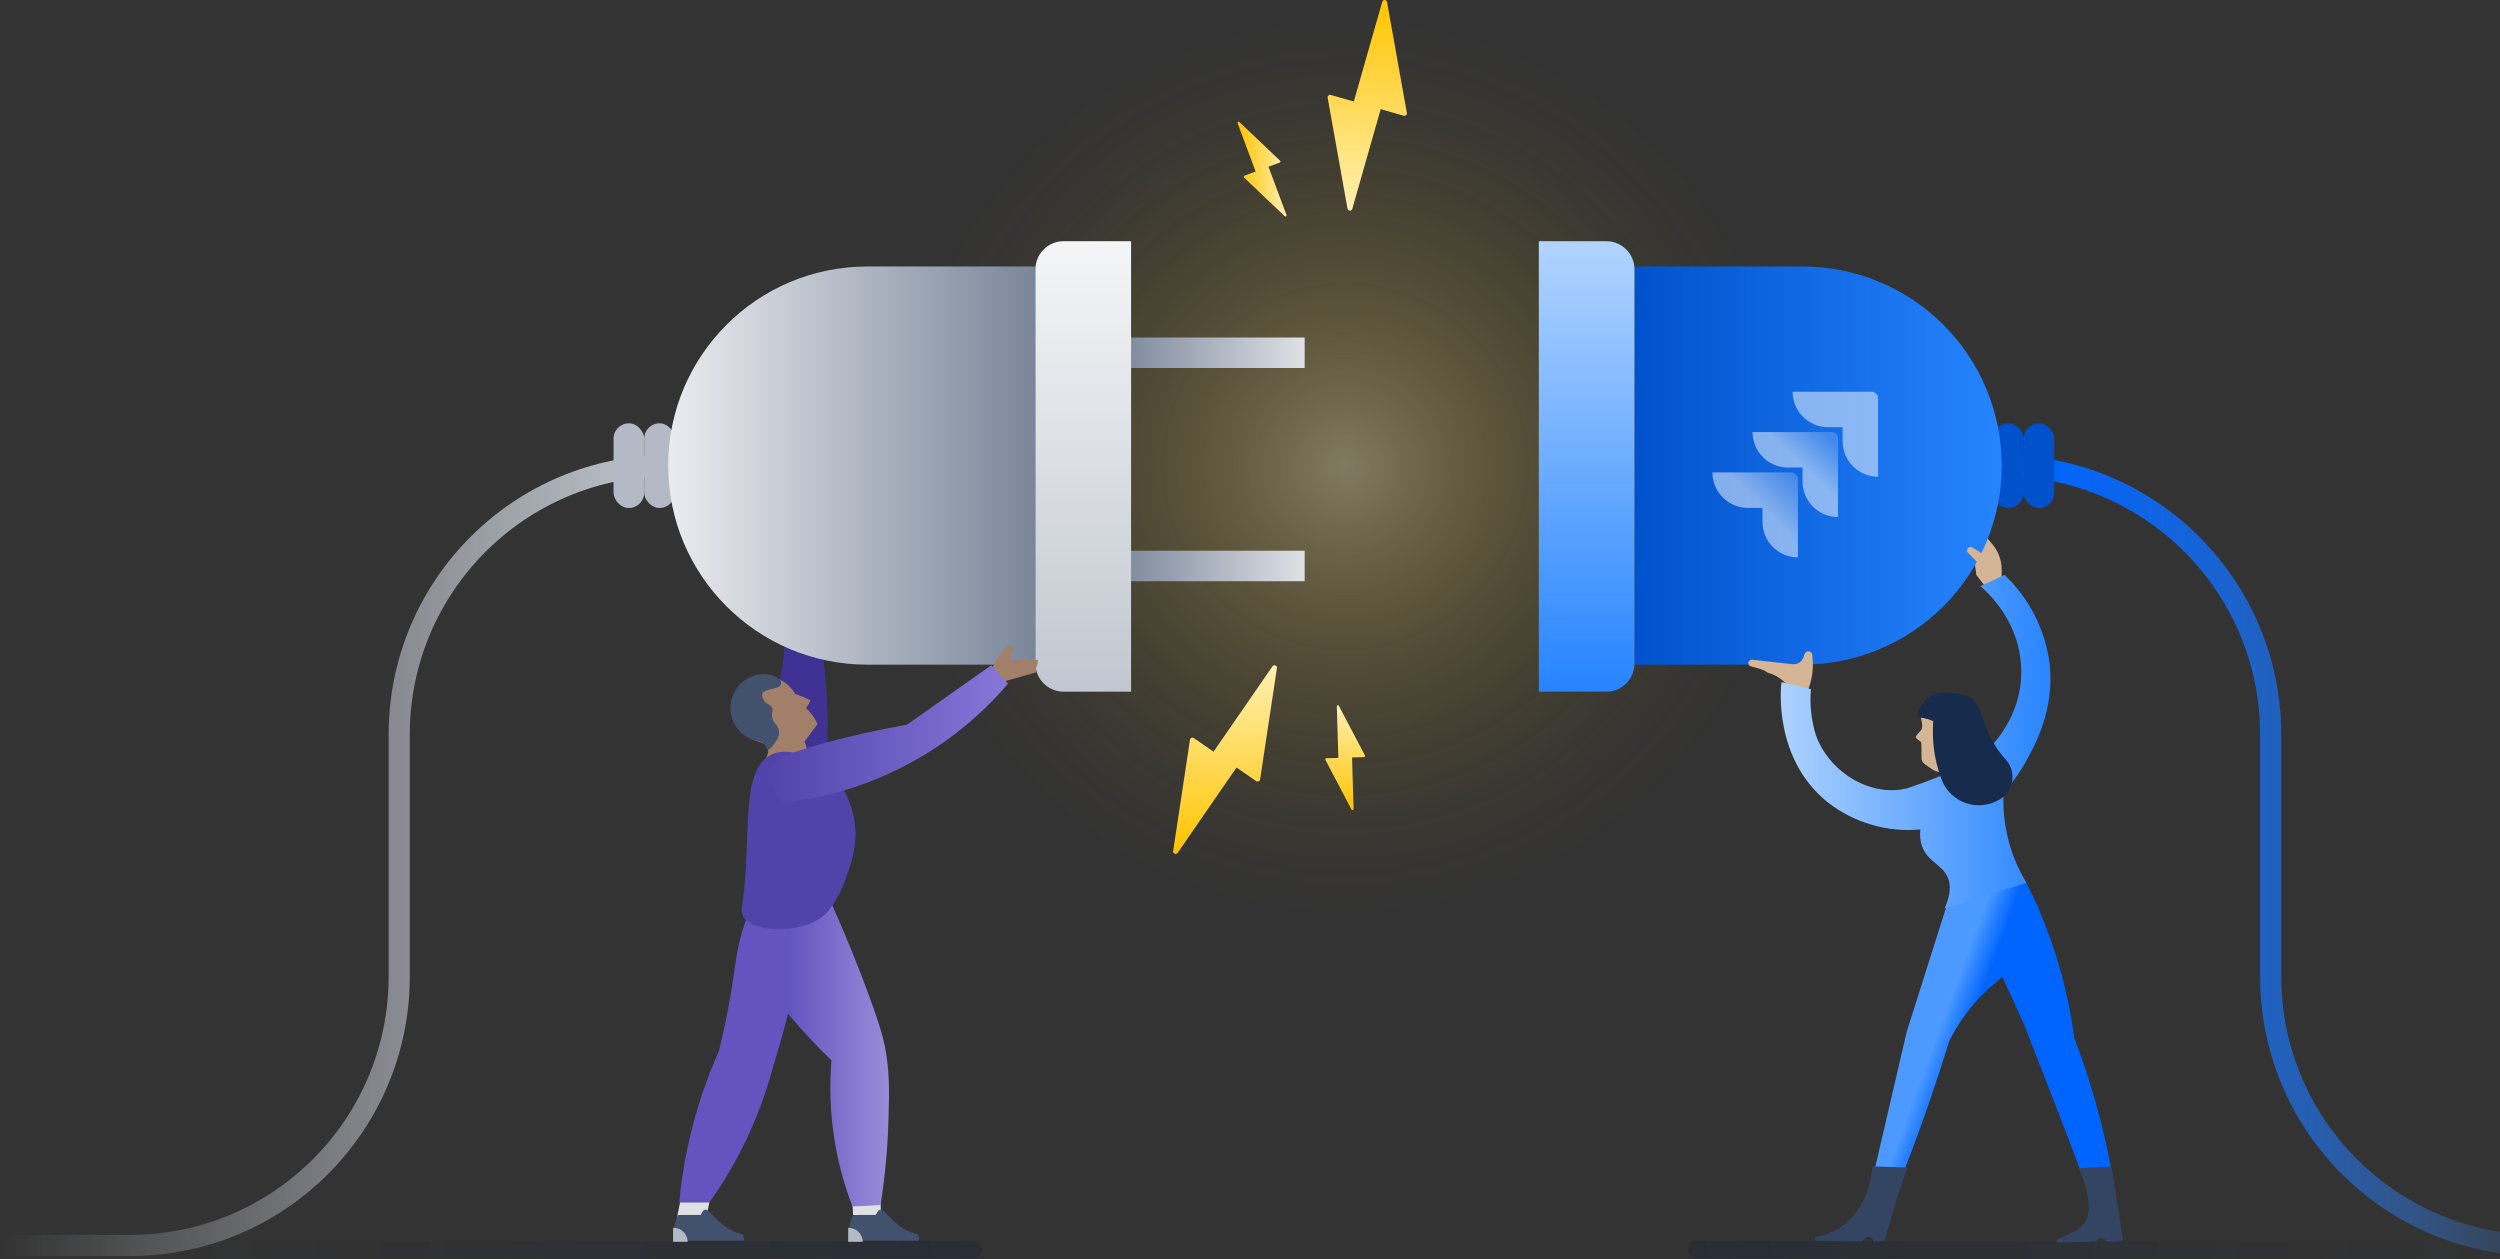 <?xml version="1.0" encoding="UTF-8"?>
<svg width="528px" height="266px" viewBox="0 0 528 266" version="1.1" xmlns="http://www.w3.org/2000/svg" xmlns:xlink="http://www.w3.org/1999/xlink">
    <rect x="0" y="0" width="528" height="266" fill="#333333" stroke="none"/>
    <!-- Generator: Sketch 54.1 (76490) - https://sketchapp.com -->
    <title>Illustration/Spot-hero/Build,Extend-Integrating Product with JIRA</title>
    <desc>Created with Sketch.</desc>
    <defs>
        <linearGradient x1="100%" y1="50.001%" x2="0%" y2="50.001%" id="linearGradient-1">
            <stop stop-color="#C1C7D0" offset="0%"></stop>
            <stop stop-color="#C1C7D0" stop-opacity="0" offset="100%"></stop>
        </linearGradient>
        <linearGradient x1="0%" y1="50.013%" x2="100%" y2="50.013%" id="linearGradient-2">
            <stop stop-color="#091E42" offset="0%"></stop>
            <stop stop-color="#091E42" stop-opacity="0" offset="84.3%"></stop>
        </linearGradient>
        <linearGradient x1="0%" y1="50.013%" x2="100%" y2="50.013%" id="linearGradient-3">
            <stop stop-color="#091E42" offset="0%"></stop>
            <stop stop-color="#091E42" stop-opacity="0" offset="84.3%"></stop>
        </linearGradient>
        <linearGradient x1="0%" y1="50.001%" x2="100.001%" y2="50.001%" id="linearGradient-4">
            <stop stop-color="#0065FF" offset="0%"></stop>
            <stop stop-color="#0266FF" stop-opacity="0.974" offset="7.8%"></stop>
            <stop stop-color="#076AFF" stop-opacity="0.902" offset="18.7%"></stop>
            <stop stop-color="#1070FF" stop-opacity="0.784" offset="31.6%"></stop>
            <stop stop-color="#1D79FF" stop-opacity="0.62" offset="45.8%"></stop>
            <stop stop-color="#2D84FF" stop-opacity="0.409" offset="61.3%"></stop>
            <stop stop-color="#4092FF" stop-opacity="0.156" offset="77.4%"></stop>
            <stop stop-color="#4C9AFF" stop-opacity="0" offset="86.5%"></stop>
        </linearGradient>
        <radialGradient cx="50%" cy="50%" fx="50%" fy="50%" r="50%" id="radialGradient-5">
            <stop stop-color="#FFF0B2" offset="0%"></stop>
            <stop stop-color="#FFE587" stop-opacity="0.761" offset="15.6%"></stop>
            <stop stop-color="#FFDB5F" stop-opacity="0.532" offset="32.4%"></stop>
            <stop stop-color="#FFD33D" stop-opacity="0.342" offset="48.7%"></stop>
            <stop stop-color="#FFCD22" stop-opacity="0.193" offset="64%"></stop>
            <stop stop-color="#FFC810" stop-opacity="0.087" offset="78%"></stop>
            <stop stop-color="#FFC504" stop-opacity="0.023" offset="90.5%"></stop>
            <stop stop-color="#FFC400" stop-opacity="0" offset="100%"></stop>
        </radialGradient>
        <linearGradient x1="100.005%" y1="50.001%" x2="0.005%" y2="50.001%" id="linearGradient-6">
            <stop stop-color="#0052CC" offset="0%"></stop>
            <stop stop-color="#2684FF" offset="100%"></stop>
        </linearGradient>
        <linearGradient x1="99.997%" y1="49.992%" x2="-0.003%" y2="49.992%" id="linearGradient-7">
            <stop stop-color="#7A869A" offset="0%"></stop>
            <stop stop-color="#DFE1E5" offset="100%"></stop>
        </linearGradient>
        <linearGradient x1="50.01%" y1="3.73415634e-14%" x2="50.01%" y2="100.001%" id="linearGradient-8">
            <stop stop-color="#2684FF" offset="0%"></stop>
            <stop stop-color="#B2D4FF" offset="100%"></stop>
        </linearGradient>
        <linearGradient x1="100.006%" y1="49.999%" x2="-3.29867025e-13%" y2="49.999%" id="linearGradient-9">
            <stop stop-color="#7A869A" offset="0%"></stop>
            <stop stop-color="#EBECF0" offset="100%"></stop>
        </linearGradient>
        <linearGradient x1="98.04%" y1="0.783%" x2="58.897%" y2="40.902%" id="linearGradient-10">
            <stop stop-color="#FFFFFF" stop-opacity="0.4" offset="18%"></stop>
            <stop stop-color="#FFFFFF" offset="100%"></stop>
        </linearGradient>
        <linearGradient x1="100%" y1="3.889%" x2="59.282%" y2="42.201%" id="linearGradient-11">
            <stop stop-color="#FFFFFF" stop-opacity="0.4" offset="0%"></stop>
            <stop stop-color="#FFFFFF" offset="100%"></stop>
        </linearGradient>
        <linearGradient x1="50.005%" y1="100.001%" x2="50.005%" y2="0%" id="linearGradient-12">
            <stop stop-color="#C1C7D0" offset="0%"></stop>
            <stop stop-color="#F4F5F7" offset="100%"></stop>
        </linearGradient>
        <linearGradient x1="41.78%" y1="44.285%" x2="56.259%" y2="54.252%" id="linearGradient-13">
            <stop stop-color="#4C9AFF" offset="0%"></stop>
            <stop stop-color="#0065FF" offset="81.3%"></stop>
            <stop stop-color="#0065FF" offset="87.1%"></stop>
        </linearGradient>
        <linearGradient x1="0.007%" y1="49.999%" x2="100.001%" y2="49.999%" id="linearGradient-14">
            <stop stop-color="#B2D4FF" offset="0%"></stop>
            <stop stop-color="#2684FF" offset="100%"></stop>
        </linearGradient>
        <linearGradient x1="50.014%" y1="99.997%" x2="50.014%" y2="0%" id="linearGradient-15">
            <stop stop-color="#FFF0B2" offset="0%"></stop>
            <stop stop-color="#FFC400" offset="100%"></stop>
        </linearGradient>
        <linearGradient x1="-0.005%" y1="50%" x2="100.024%" y2="50%" id="linearGradient-16">
            <stop stop-color="#FFC400" offset="0%"></stop>
            <stop stop-color="#FFF0B2" offset="100%"></stop>
        </linearGradient>
        <linearGradient x1="50.002%" y1="100.008%" x2="50.002%" y2="-0%" id="linearGradient-17">
            <stop stop-color="#FFC400" offset="0%"></stop>
            <stop stop-color="#FFF0B2" offset="100%"></stop>
        </linearGradient>
        <linearGradient x1="49.97%" y1="100.022%" x2="49.97%" y2="-0.004%" id="linearGradient-18">
            <stop stop-color="#FFC400" offset="0%"></stop>
            <stop stop-color="#FFF0B2" offset="100%"></stop>
        </linearGradient>
        <linearGradient x1="0.004%" y1="49.998%" x2="100.002%" y2="49.998%" id="linearGradient-19">
            <stop stop-color="#6554C0" offset="34.3%"></stop>
            <stop stop-color="#998DD9" offset="100%"></stop>
        </linearGradient>
        <linearGradient x1="0.001%" y1="49.997%" x2="100%" y2="49.997%" id="linearGradient-20">
            <stop stop-color="#5243AA" offset="0%"></stop>
            <stop stop-color="#8777D9" offset="100%"></stop>
        </linearGradient>
    </defs>
    <g id="📝-Intro" stroke="none" stroke-width="1" fill="none" fill-rule="evenodd">
        <g id="Illustration/Spot-hero/Build,Extend-Integrating-Product-with-JIRA">
            <g id="Spot-Hero-Integrating-Product-with-JIRA">
                <g>
                    <g id="Jira-Integration">
                        <polygon id="Path" fill="#DFE1E5" fill-rule="nonzero" points="149.183 257.024 143.001 257.024 143.647 253.873 149.829 253.873"></polygon>
                        <path d="M180.192,257.024 L186.1,257.024 C186.055,255.973 186.009,254.923 185.964,253.873 C184.156,253.183 181.987,252.789 180.209,253.759 C180.148,253.792 180.087,253.827 180.026,253.864 L180.192,257.024 Z" id="Path" fill="#DFE1E5" fill-rule="nonzero"></path>
                        <path d="M141.124,98.329 L141.124,98.329 C109.749,98.329 84.315,123.763 84.315,155.138 L84.315,206.224 C84.315,237.599 58.881,263.033 27.506,263.033 L0,263.033" id="Path" stroke="url(#linearGradient-1)" stroke-width="4.468"></path>
                        <path d="M419.286,123.893 L417.398,121.423 L416.656,115.599 L416.521,112.283 L418.544,112.283 L420.787,114.934 C421.312,115.554 421.742,116.247 422.066,116.992 L422.066,116.992 C422.52,118.037 422.754,119.164 422.754,120.303 L422.754,122.679 L419.286,123.893 Z" id="Path" fill="#D4B696" fill-rule="nonzero"></path>
                        <path d="M159.759,111.357 L158.186,105.091 C158.187,104.698 158.494,104.374 158.886,104.351 C159.186,104.619 159.526,104.857 159.754,104.751 C159.949,104.66 159.887,104.399 160.098,104.267 C160.468,104.036 161.157,104.518 161.366,104.667 C161.6,104.831 161.81,105.028 161.989,105.251 L162.938,105.593 C163.271,105.713 163.522,105.993 163.603,106.338 L164.789,107.233 C165.329,107.317 165.548,109.491 165.568,109.568 L165.161,112.359 C165.232,112.626 165.149,112.91 164.945,113.097 C164.742,113.284 164.452,113.342 164.192,113.249 L160.208,111.821 C159.995,111.743 159.83,111.572 159.759,111.357 L159.759,111.357 Z" id="Path" fill="#A27F68" fill-rule="nonzero"></path>
                        <path d="M164.863,116.409 C166.049,115.992 168.917,119.819 165.908,112.454 C165.585,111.006 164.737,109.73 163.527,108.872 C161.61,107.69 160.054,109.135 158.412,107.801 C157.524,107.079 157.5,106.274 156.365,105.801 C155.573,105.474 154.515,105.423 154.321,105.801 C154.1,106.235 155.165,106.877 156.638,108.747 C158.098,110.6 157.778,110.891 159.086,112.273 C159.63,112.848 160.014,113.145 161.186,114.379 C161.465,114.706 161.768,115.012 162.092,115.295 C162.653,115.755 163.9,116.748 164.863,116.409 Z" id="Path" fill="#A27F68" fill-rule="nonzero"></path>
                        <path d="M163.967,174.549 C161.227,172.942 161.445,168.859 161.867,163.123 C162.937,148.404 165.458,143.004 165.784,135.439 C166.002,130.389 165.297,123.075 160.767,113.987 L167.024,113.321 C170.158,120.893 172.36,128.818 173.582,136.921 C174.39,142.546 174.805,148.22 174.824,153.902 C174.857,164.565 173.402,169.066 174.498,172.902 C174.674,173.347 174.663,173.844 174.469,174.282 C173.43,176.195 167.04,176.351 163.967,174.549 Z" id="Path" fill="#403294" fill-rule="nonzero"></path>
                        <rect id="Rectangle" fill="url(#linearGradient-2)" fill-rule="nonzero" opacity="0.25" transform="translate(103.71, 263.92) rotate(180) translate(-103.71, -263.92) " x="-2.84217094e-14" y="262.031" width="207.421" height="3.777" rx="1.889"></rect>
                        <rect id="Rectangle" fill="url(#linearGradient-3)" fill-rule="nonzero" opacity="0.25" x="356.457" y="262.03" width="207.421" height="3.777" rx="1.889"></rect>
                        <path d="M422.754,98.329 L422.754,98.329 C454.129,98.329 479.563,123.763 479.563,155.138 L479.563,206.224 C479.563,237.599 504.997,263.033 536.372,263.033 L563.877,263.033" id="Path" stroke="url(#linearGradient-4)" stroke-width="4.468"></path>
                        <rect id="Rectangle" fill="#B3BAC5" fill-rule="nonzero" x="129.583" y="89.401" width="6.471" height="17.89" rx="3.236"></rect>
                        <rect id="Rectangle" fill="#B3BAC5" fill-rule="nonzero" x="136.055" y="89.401" width="6.471" height="17.89" rx="3.236"></rect>
                        <rect id="Rectangle" fill="#0052CC" fill-rule="nonzero" x="420.907" y="89.401" width="6.471" height="17.89" rx="3.236"></rect>
                        <rect id="Rectangle" fill="#0052CC" fill-rule="nonzero" x="427.379" y="89.401" width="6.471" height="17.89" rx="3.236"></rect>
                        <circle id="Oval" fill="url(#radialGradient-5)" fill-rule="nonzero" opacity="0.38" cx="284.129" cy="98.513" r="96.518"></circle>
                        <path d="M387.258,56.284 L422.758,56.284 L422.758,140.375 L387.258,140.375 C376.106,140.376 365.41,135.947 357.524,128.062 C349.638,120.176 345.208,109.481 345.208,98.329 L345.208,98.329 C345.208,87.177 349.638,76.482 357.524,68.597 C365.411,60.712 376.106,56.283 387.258,56.284 Z" id="Path" fill="url(#linearGradient-6)" fill-rule="nonzero" transform="translate(383.983, 98.329) rotate(-180) translate(-383.983, -98.329) "></path>
                        <rect id="Rectangle" fill="url(#linearGradient-7)" fill-rule="nonzero" transform="translate(255.879, 119.534) rotate(-180) translate(-255.879, -119.534) " x="236.216" y="116.313" width="39.325" height="6.441"></rect>
                        <rect id="Rectangle" fill="url(#linearGradient-7)" fill-rule="nonzero" transform="translate(255.879, 74.501) rotate(-180) translate(-255.879, -74.501) " x="236.216" y="71.281" width="39.325" height="6.441"></rect>
                        <path d="M330.955,50.943 L345.205,50.943 L345.205,146.084 L330.955,146.084 C327.664,146.084 324.997,143.417 324.997,140.126 L324.997,56.901 C324.997,53.61 327.664,50.943 330.955,50.943 Z" id="Path" fill="url(#linearGradient-8)" fill-rule="nonzero" transform="translate(335.101, 98.513) rotate(-180) translate(-335.101, -98.513) "></path>
                        <path d="M183.169,56.284 L218.669,56.284 L218.669,140.375 L183.169,140.375 C159.948,140.375 141.124,121.551 141.124,98.33 L141.124,98.33 C141.124,75.109 159.948,56.285 183.169,56.285 L183.169,56.284 Z" id="Path" fill="url(#linearGradient-9)" fill-rule="nonzero"></path>
                        <g id="Layer_2-2" opacity="0.5" transform="translate(361, 82)" fill-rule="nonzero">
                            <g id="White">
                                <path d="M34.221,0.728 L17.6,0.728 C17.6,4.87 20.958,8.228 25.1,8.228 L28.162,8.228 L28.162,11.184 C28.162,15.326 31.52,18.684 35.662,18.684 L35.662,2.17 C35.662,1.374 35.017,0.729 34.221,0.728 L34.221,0.728 Z" id="Path" fill="#FFFFFF"></path>
                                <path d="M25.752,9.249 L9.132,9.249 C9.132,13.391 12.49,16.749 16.632,16.749 L19.694,16.749 L19.694,19.7 C19.694,23.842 23.052,27.2 27.194,27.2 L27.194,10.691 C27.194,9.895 26.548,9.249 25.752,9.249 L25.752,9.249 Z" id="Path" fill="url(#linearGradient-10)"></path>
                                <path d="M17.284,17.771 L0.664,17.771 C0.664,21.913 4.022,25.271 8.164,25.271 L11.235,25.271 L11.235,28.227 C11.235,32.364 14.586,35.72 18.723,35.727 L18.723,19.213 C18.723,18.418 18.079,17.773 17.284,17.771 Z" id="Path" fill="url(#linearGradient-11)"></path>
                            </g>
                        </g>
                        <path d="M224.631,50.942 L238.885,50.942 L238.885,146.083 L224.631,146.083 C221.34,146.083 218.673,143.416 218.673,140.125 L218.673,56.9 C218.673,53.609 221.34,50.942 224.631,50.942 Z" id="Path" fill="url(#linearGradient-12)" fill-rule="nonzero"></path>
                        <path d="M378.341,146.067 C377.922,145.249 377.362,144.512 376.687,143.889 C375.728,143.012 374.567,142.385 373.308,142.065 C372.871,141.717 372.368,141.461 371.83,141.31 L369.758,140.732 C369.4,140.629 369.181,140.27 369.252,139.904 C369.323,139.539 369.661,139.288 370.031,139.326 L378.549,140.278 C379.597,140.395 380.585,139.767 380.924,138.768 L381.141,138.127 C381.27,137.748 381.649,137.513 382.046,137.567 C382.443,137.621 382.746,137.948 382.769,138.348 L382.848,139.728 C382.986,142.149 382.482,144.564 381.386,146.728 L378.341,146.067 Z" id="Path" fill="#D4B696" fill-rule="nonzero"></path>
                        <path d="M427.422,185.477 C428.522,187.559 429.589,189.767 430.606,192.102 C434.362,200.76 436.881,209.904 438.09,219.264 C439.17,222.079 440.212,225.035 441.19,228.131 C443.75,236.218 445.656,244.497 446.89,252.889 L442.025,254.302 C440.347,249.742 437.675,242.568 434.238,233.722 C429.904,222.568 427.738,216.99 427.649,216.788 C421.576,202.707 418.276,198.811 419.868,193.464 C420.417,191.631 421.966,188.419 427.422,185.477 Z" id="Path" fill="#0065FF" fill-rule="nonzero"></path>
                        <path d="M411.852,189.028 L402.7,217.9 L394.5,253.154 L399.284,254.435 C402.216,247.325 405.076,239.796 407.791,231.855 C409.173,227.813 410.461,223.84 411.654,219.936 C413.354,216.512 415.556,213.361 418.187,210.587 C422.822,205.735 426.723,204.323 429.421,198.974 C431.453,194.945 430.782,192.651 430.599,192.106 C430.458,191.685 430.086,190.913 429.352,189.385 C428.597,187.813 427.952,186.537 427.525,185.685 C422.501,187.597 417.213,188.725 411.846,189.028 L411.852,189.028 Z" id="Path" fill="url(#linearGradient-13)" fill-rule="nonzero"></path>
                        <path d="M395.41,246.345 C395.322,248.337 394.893,250.298 394.142,252.145 C393.092,255.04 391.16,257.532 388.619,259.271 C387.01,260.31 385.199,260.994 383.306,261.28 L383.442,262.056 C385.852,262.102 390.942,262.148 393.357,262.194 C393.579,261.488 394.322,261.087 395.034,261.289 C395.365,261.499 395.581,261.85 395.619,262.24 L398.075,262.028 C398.342,261.004 398.621,259.973 398.913,258.936 C400.113,254.636 401.423,250.509 402.804,246.57 L395.41,246.345 Z" id="Path" fill="#344563" fill-rule="nonzero"></path>
                        <path d="M439.157,246.708 C440.039,248.811 440.674,251.01 441.048,253.26 C441.191,255.183 441.309,256.76 440.339,258.173 C439.517,259.171 438.467,259.956 437.277,260.463 C436.34,260.982 435.357,261.414 434.341,261.753 L434.499,262.453 L441.091,262.264 L442.781,262.207 C442.851,261.895 443.059,261.632 443.346,261.492 C443.66,261.371 444.012,261.406 444.297,261.585 C444.52,261.717 444.696,261.917 444.797,262.156 C445.987,262.257 447.186,262.214 448.366,262.028 C448.216,260.973 448.062,259.912 447.904,258.847 C447.815,258.247 447.657,257.187 447.418,255.636 C446.856,251.986 446.129,247.46 445.956,246.381 L439.157,246.708 Z" id="Path" fill="#344563" fill-rule="nonzero"></path>
                        <path d="M403.174,166.374 C408.002,164.718 412.737,162.802 417.358,160.634 C417.688,160.367 418.014,160.087 418.014,160.087 C418.114,160.002 418.214,159.914 418.325,159.816 C420.96,157.486 426.919,151.316 426.893,141.849 C426.864,131.149 419.327,124.691 418.241,123.793 L423.361,121.424 C428.682,126.472 432.066,133.225 432.923,140.51 C433.849,149.774 429.987,156.933 428.246,160.16 C426.83,162.782 425.121,165.234 423.153,167.471 C422.84,174.141 424.523,180.754 427.989,186.462 L410.7,191.835 C412.17,188.635 411.909,186.618 411.384,185.362 C410.208,182.548 407.074,182.032 405.909,178.628 C405.543,177.519 405.433,176.342 405.589,175.185 C398.597,175.819 391.624,173.786 386.067,169.495 C374.454,160.195 376.124,144.995 376.242,144.069 L382.463,145.542 C382.19,148.782 382.535,152.044 383.478,155.155 C386.4,163.477 395.719,168.6 403.174,166.374 Z" id="Path" fill="url(#linearGradient-14)" fill-rule="nonzero"></path>
                        <path d="M405.654,151.5 C405.892,151.574 406.136,151.628 406.383,151.663 C407.089,151.747 407.769,151.981 408.377,152.35 C409.427,153.083 408.741,154.503 409.645,156.558 C409.887,157.085 410.06,157.64 410.16,158.211 C410.208,158.483 410.238,158.759 410.251,159.035 C410.286,159.704 410.706,161.072 412.242,164.041 L411.265,163.773 L408.373,162.665 C406.296,161.279 405.835,161.065 405.828,160.077 C405.82,158.895 405.812,156.831 405.744,156.752 C405.069,156.103 404.203,155.977 404.869,155.181 C405.248,154.727 405.539,154.401 405.64,154.307 C405.954,154.017 406.172,153.321 405.654,151.5 Z" id="Path" fill="#D4B696" fill-rule="nonzero"></path>
                        <path d="M408.3,152.3 C407.988,156.332 408.531,160.385 409.894,164.193 C409.939,164.317 409.984,164.44 410.03,164.562 C410.89,166.897 412.738,168.733 415.08,169.577 C417.421,170.421 420.016,170.187 422.168,168.938 C422.321,168.846 422.474,168.749 422.627,168.646 L422.705,168.593 C424,167.687 424.84,166.265 425.009,164.694 C425.179,163.123 424.662,161.555 423.591,160.393 C422.345,159.024 421.288,157.495 420.447,155.846 C418.379,151.77 418.67,148.897 415.919,147.293 C414.16,146.436 412.192,146.103 410.249,146.334 C409.22,146.333 408.213,146.629 407.349,147.187 C406.689,147.683 406.147,148.318 405.759,149.046 C405.354,149.798 405.115,150.629 405.059,151.482 C406.18,151.552 407.279,151.827 408.3,152.295 L408.3,152.3 Z" id="Path" fill="#172B4D" fill-rule="nonzero"></path>
                        <path d="M297.129,23.844 L292.945,0.431 C292.902,0.191 292.7,0.013 292.456,0 C292.213,-0.012 291.994,0.146 291.927,0.38 L285.927,21.439 L281.06,20.053 C280.887,20.004 280.7,20.047 280.566,20.168 C280.432,20.289 280.37,20.47 280.402,20.648 L284.586,44.062 C284.629,44.302 284.831,44.48 285.075,44.493 C285.318,44.505 285.537,44.347 285.604,44.113 L291.604,23.054 L296.471,24.44 C296.645,24.489 296.832,24.446 296.965,24.325 C297.099,24.203 297.161,24.022 297.129,23.844 Z" id="Path" fill="url(#linearGradient-15)" fill-rule="nonzero"></path>
                        <path d="M270.357,33.943 L261.757,25.769 C261.679,25.695 261.561,25.685 261.472,25.744 C261.382,25.803 261.346,25.916 261.383,26.016 L265.183,36.223 L262.809,37.107 C262.735,37.135 262.68,37.199 262.664,37.276 C262.648,37.354 262.674,37.434 262.731,37.489 L271.331,45.663 C271.409,45.737 271.527,45.747 271.616,45.688 C271.706,45.629 271.742,45.516 271.705,45.416 L267.905,35.209 L270.28,34.325 C270.354,34.297 270.409,34.233 270.424,34.155 C270.44,34.078 270.414,33.997 270.357,33.943 Z" id="Path" fill="url(#linearGradient-16)" fill-rule="nonzero"></path>
                        <path d="M251.325,156.229 L247.768,179.746 C247.732,179.986 247.867,180.22 248.093,180.309 C248.319,180.399 248.576,180.321 248.715,180.121 L261.156,162.1 L265.32,164.976 C265.468,165.078 265.659,165.097 265.825,165.026 C265.99,164.954 266.107,164.802 266.134,164.624 L269.691,141.107 C269.727,140.867 269.592,140.633 269.366,140.544 C269.14,140.454 268.883,140.532 268.744,140.732 L256.3,158.753 L252.136,155.877 C251.988,155.776 251.798,155.758 251.634,155.83 C251.469,155.901 251.353,156.052 251.325,156.229 L251.325,156.229 Z" id="Path" fill="url(#linearGradient-17)" fill-rule="nonzero"></path>
                        <path d="M279.922,160.477 L285.441,170.977 C285.491,171.071 285.599,171.119 285.703,171.091 C285.806,171.064 285.877,170.97 285.874,170.863 L285.552,159.976 L288.085,159.901 C288.165,159.9 288.238,159.857 288.279,159.788 C288.32,159.72 288.322,159.635 288.285,159.564 L282.766,149.064 C282.716,148.97 282.608,148.922 282.504,148.95 C282.401,148.977 282.33,149.071 282.333,149.178 L282.655,160.065 L280.122,160.14 C280.042,160.141 279.969,160.184 279.928,160.253 C279.887,160.321 279.885,160.406 279.922,160.477 Z" id="Path" fill="url(#linearGradient-18)" fill-rule="nonzero"></path>
                        <path d="M209.348,141.642 L209.386,141.542 C210.003,139.878 210.966,138.364 212.212,137.1 L212.692,136.613 C212.927,136.375 213.291,136.322 213.584,136.484 L213.584,136.484 C213.763,136.583 213.894,136.752 213.945,136.95 C213.996,137.149 213.963,137.359 213.854,137.533 L213.474,138.133 C213.297,138.416 213.294,138.774 213.467,139.06 C213.64,139.345 213.959,139.508 214.292,139.482 L215.338,139.397 C215.526,139.382 215.715,139.374 215.904,139.374 L219.204,139.374 L219.204,139.492 C219.204,140.068 219.052,140.634 218.764,141.133 L218.764,141.133 L218.964,141.96 L211.636,144.04 L209.348,141.642 Z" id="Path" fill="#A27F68" fill-rule="nonzero"></path>
                        <path d="M167.017,211.712 C169.558,200.796 169.159,197.746 168.075,195.302 C166.472,192.048 163.791,189.451 160.488,187.951 C159.371,189.94 158.412,192.013 157.618,194.151 C155.788,199.079 155.45,202.733 154.754,207.351 C154.232,210.816 153.362,215.789 151.871,221.871 C147.342,232.042 144.499,242.882 143.453,253.966 L149.828,253.96 C155.97,245.327 160.511,235.661 163.234,225.422 C163.976,223.083 164.992,219.653 166.099,215.437 C166.392,214.318 166.69,213.118 167.017,211.712 Z" id="Path" fill="#6554C0" fill-rule="nonzero"></path>
                        <path d="M175.715,191.059 C178.652,197.643 180.886,203.252 182.475,207.438 C186.083,216.943 186.702,219.997 186.945,221.306 C187.918,226.541 187.823,230.488 187.635,236.817 C187.457,242.737 186.9,248.639 185.968,254.487 L180.044,254.815 C176.253,244.997 174.735,234.447 175.605,223.958 C172.444,220.904 169.444,217.686 166.619,214.318 C164.189,211.418 162.04,208.594 160.142,205.9 C160.142,205.9 155.784,198.632 157.519,194.511 L157.537,194.468 C158.027,193.28 158.468,192.282 158.689,191.793 C159.389,190.247 159.984,188.993 160.389,188.157 C165.32,189.905 170.49,190.883 175.718,191.057 L175.715,191.059 Z" id="Path" fill="url(#linearGradient-19)" fill-rule="nonzero"></path>
                        <path d="M171.164,147.906 C170.695,147.669 170.186,147.432 169.639,147.206 C169.048,146.958 168.482,146.749 167.948,146.572 C166.923,144.733 165.15,143.43 163.089,143 C161.765,142.747 160.395,142.935 159.189,143.536 C156.349,145.022 155.511,148.636 155.775,151.148 C155.823,152.587 156.36,153.967 157.297,155.06 C159.067,156.904 161.423,156.331 162.115,157.926 C162.682,159.233 161.315,160.199 161.866,161.126 C162.866,162.82 169.121,162.51 170.215,159.56 C170.515,158.596 170.401,157.551 169.898,156.675 L172.666,152.902 C172.101,151.612 171.261,150.461 170.205,149.53 C170.619,149.05 170.944,148.501 171.167,147.908 L171.164,147.906 Z" id="Path" fill="#A27F68" fill-rule="nonzero"></path>
                        <path d="M163.072,151.443 C162.924,150.385 163.384,150.058 163.012,149.402 C162.588,148.653 161.812,148.77 161.285,147.872 C161.011,147.503 160.899,147.039 160.973,146.585 C161.382,145.311 164.573,145.724 164.946,144.492 C165.014,144.159 164.942,143.812 164.746,143.534 C163.981,142.963 163.093,142.581 162.152,142.42 C159.355,142.094 156.634,143.472 155.242,145.92 C153.761,148.494 154.011,151.712 155.87,154.027 C156.784,155.211 158.073,156.051 159.526,156.407 C160.247,156.394 160.944,156.663 161.469,157.157 C161.855,157.657 161.785,158.236 162.114,158.329 C162.197,158.352 162.49,158.397 163.147,157.564 C163.847,156.672 164.696,155.6 164.525,154.316 C164.346,152.993 163.287,152.971 163.072,151.443 Z" id="Path" fill="#42526E" fill-rule="nonzero"></path>
                        <path d="M170.909,160.021 C177.623,162.757 180.698,170.541 180.7,176.329 C180.584,179.33 179.93,182.287 178.769,185.057 C177.984,187.628 176.752,190.04 175.129,192.183 C170.873,197.552 158.722,197.234 156.878,193.425 C156.623,192.852 156.553,192.214 156.678,191.599 C158.954,177.847 155.933,162.547 163.017,159.338 C165.987,157.992 169.2,159.324 170.909,160.021 Z" id="Path" fill="#5243AA" fill-rule="nonzero"></path>
                        <path d="M212.458,143.923 L212.888,144.395 C200.904,158.467 184.01,167.446 165.642,169.507 C163.919,167.8 161.817,165.176 162.42,162.751 C162.92,160.736 165.185,159.275 175.42,156.582 C179.497,155.509 184.978,154.204 191.579,153.03 L209.347,140.509 L209.363,140.526 L212.458,143.923 Z" id="Path" fill="url(#linearGradient-20)" fill-rule="nonzero"></path>
                        <path d="M415.645,116.76 L419.545,120.668 L420.904,118.315 L416.546,115.615 C416.241,115.426 415.843,115.486 415.607,115.757 L415.607,115.757 C415.353,116.049 415.37,116.488 415.645,116.76 L415.645,116.76 Z" id="Path" fill="#D4B696" fill-rule="nonzero"></path>
                        <path d="M184.884,256.6 C184.886,256.612 184.892,256.622 184.902,256.628 C185.012,256.68 185.324,255.705 185.76,255.511 C186.604,255.136 187.989,257.646 190.453,259.267 C191.399,259.884 192.44,260.341 193.534,260.619 C193.862,260.702 194.091,260.998 194.091,261.336 L194.091,262.036 L179.142,262.036 C179.081,260.173 179.425,258.318 180.151,256.601 L184.884,256.6 Z" id="_Clipping_Path_3" fill="#42526E" fill-rule="nonzero"></path>
                        <path d="M179.215,259.313 C180.854,259.314 182.19,260.627 182.221,262.266 L179.136,262.266 L179.136,259.321 C179.163,259.32 179.188,259.313 179.215,259.313 Z" id="Path" fill="#B3BAC5" fill-rule="nonzero"></path>
                        <path d="M147.9,256.6 C147.902,256.612 147.908,256.622 147.918,256.628 C148.028,256.68 148.34,255.705 148.776,255.511 C149.62,255.136 151.005,257.646 153.469,259.267 C154.415,259.884 155.456,260.341 156.55,260.619 C156.878,260.702 157.107,260.998 157.107,261.336 L157.107,262.036 L142.163,262.036 C142.102,260.173 142.446,258.318 143.172,256.601 L147.9,256.6 Z" id="_Clipping_Path_4" fill="#42526E" fill-rule="nonzero"></path>
                        <path d="M142.236,259.313 C143.875,259.314 145.211,260.627 145.242,262.266 L142.157,262.266 L142.157,259.321 C142.183,259.32 142.209,259.313 142.236,259.313 Z" id="Path" fill="#B3BAC5" fill-rule="nonzero"></path>
                    </g>
                </g>
            </g>
        </g>
    </g>
</svg>